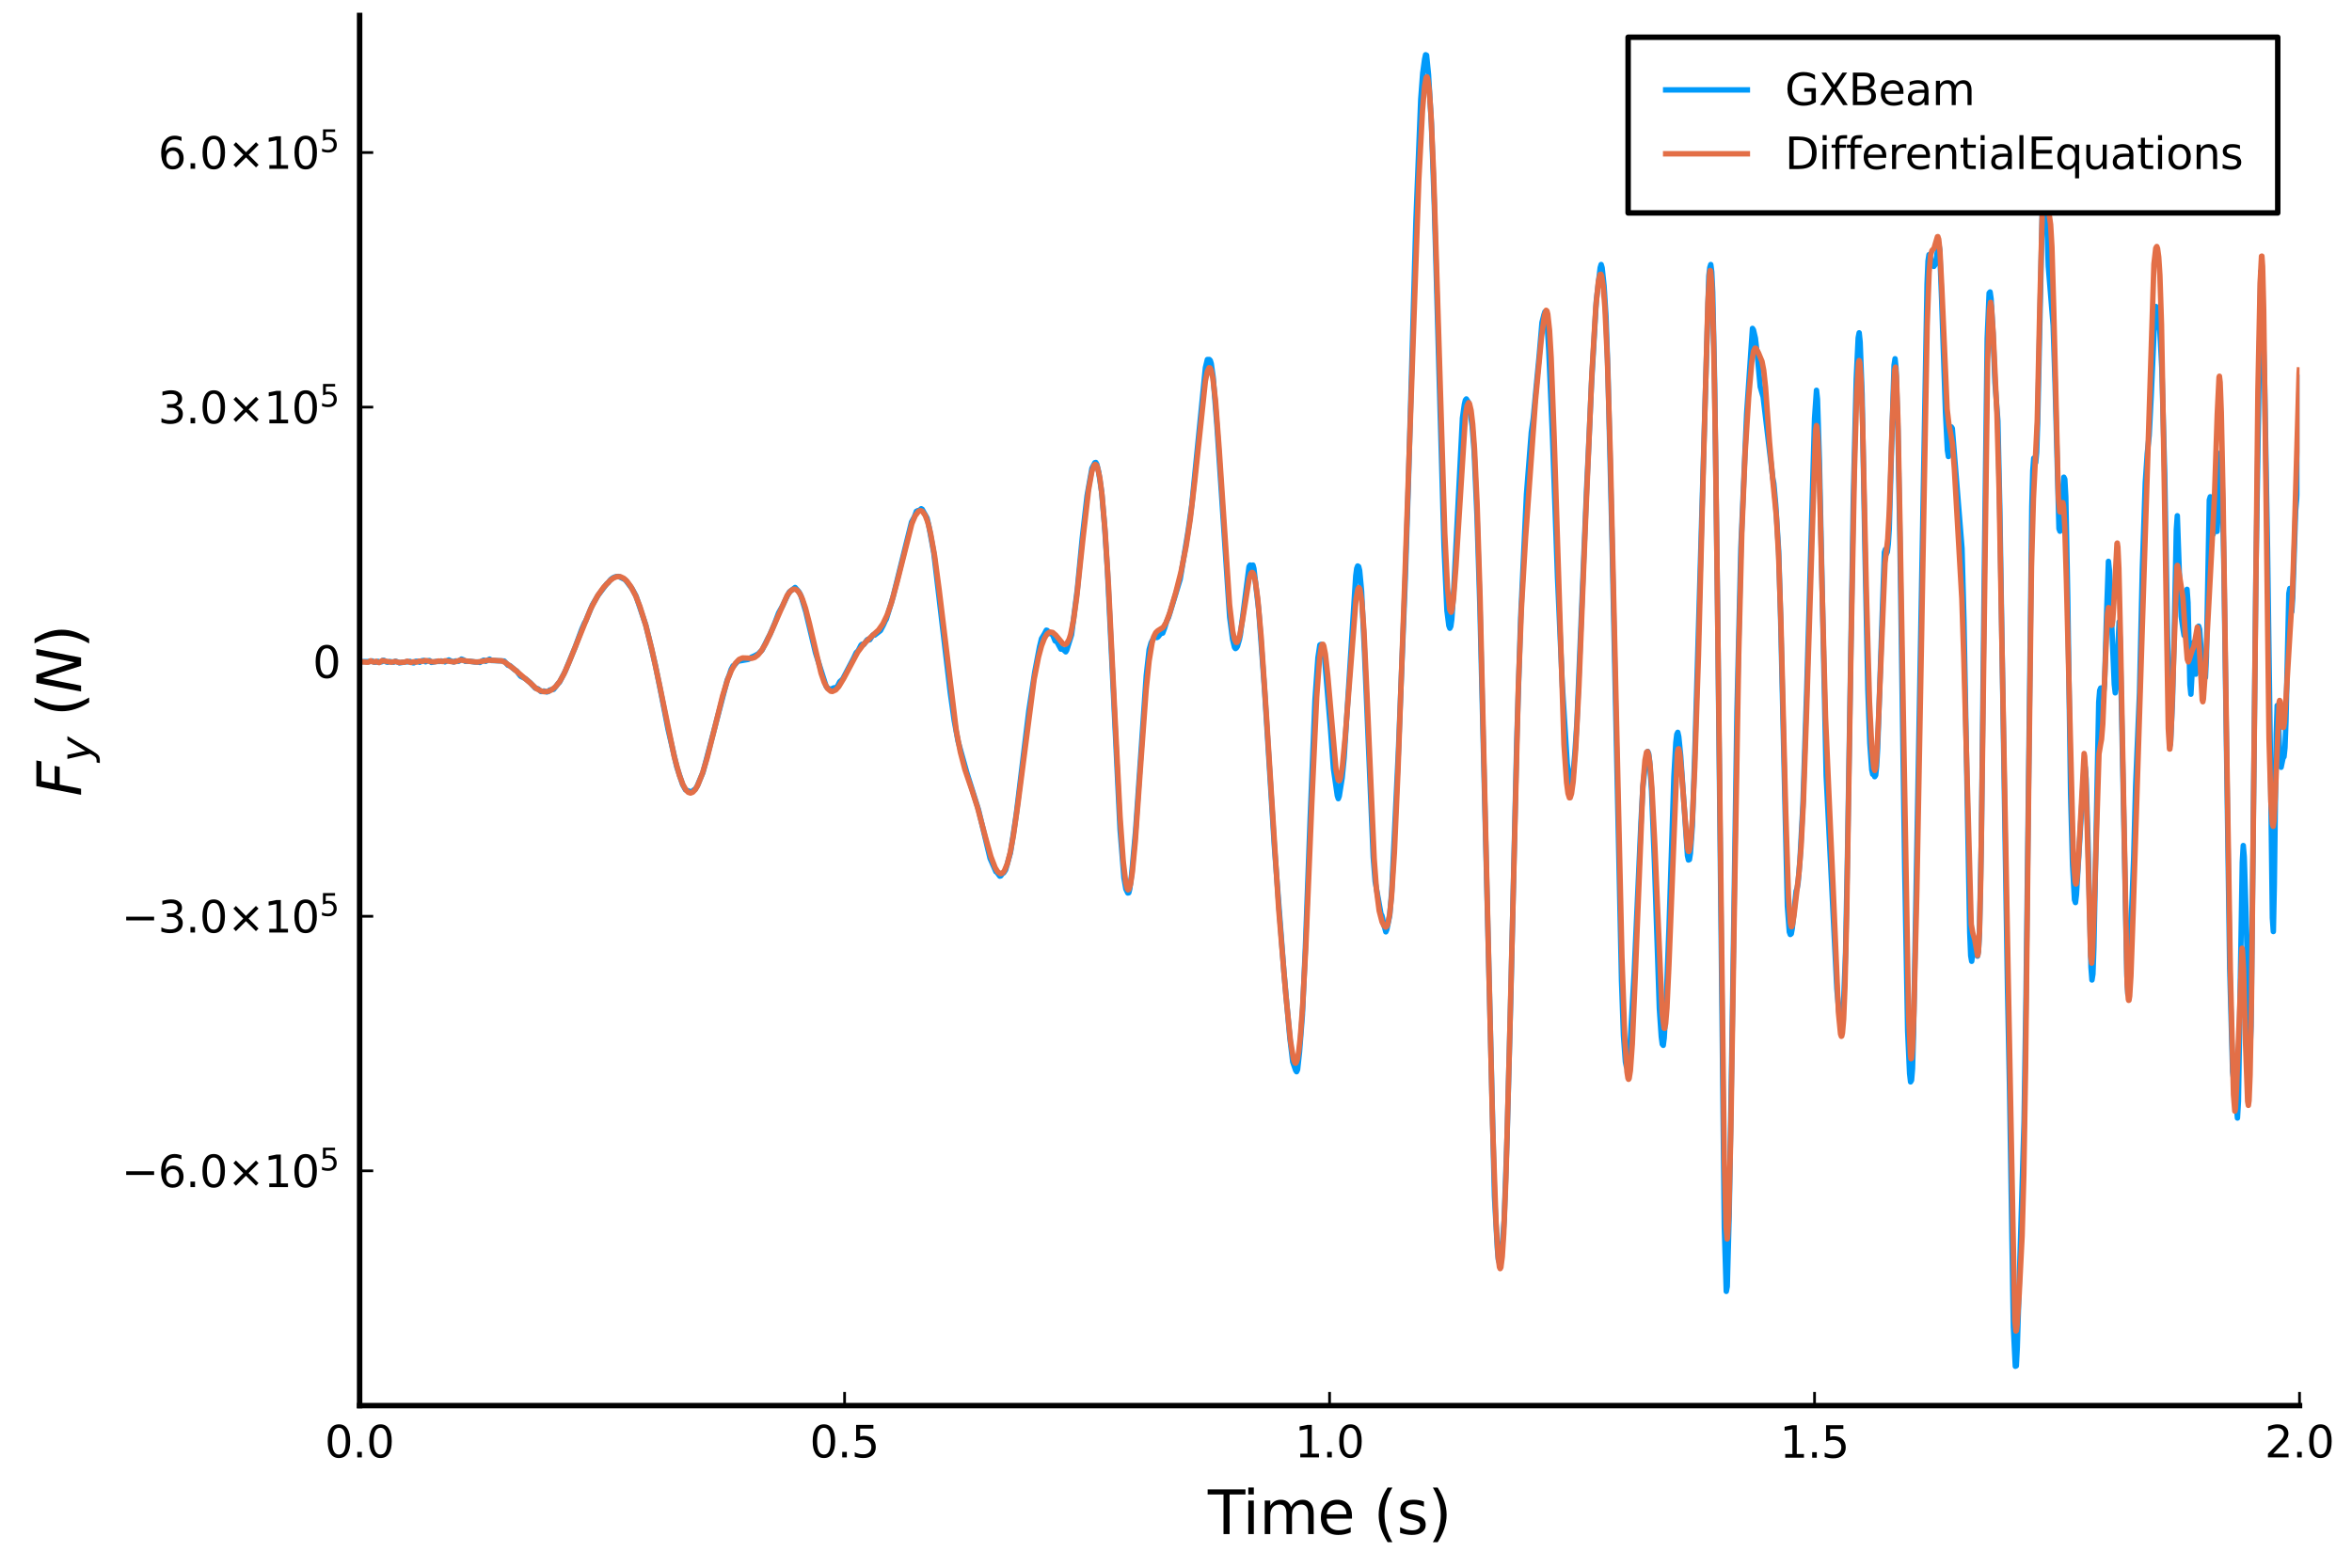<?xml version="1.0" encoding="utf-8" standalone="no"?>
<!DOCTYPE svg PUBLIC "-//W3C//DTD SVG 1.1//EN"
  "http://www.w3.org/Graphics/SVG/1.1/DTD/svg11.dtd">
<svg xmlns:xlink="http://www.w3.org/1999/xlink" width="432pt" height="288pt" viewBox="0 0 432 288" xmlns="http://www.w3.org/2000/svg" version="1.1">
 <defs>
  <style type="text/css">*{stroke-linejoin: round; stroke-linecap: butt}</style>
 </defs>
 <g id="figure_1">
  <g id="patch_1">
   <path d="M 0 288 
L 432 288 
L 432 0 
L 0 0 
z
" style="fill: #ffffff"/>
  </g>
  <g id="axes_1">
   <g id="patch_2">
    <path d="M 66.052 258.225 
L 422.362 258.225 
L 422.362 2.835 
L 66.052 2.835 
z
" style="fill: #ffffff"/>
   </g>
   <g id="line2d_1">
    <path d="M 66.052 121.56 
L 68.011 121.528 
L 68.368 121.421 
L 68.724 121.656 
L 69.08 121.647 
L 69.436 121.503 
L 69.615 121.661 
L 70.149 121.563 
L 70.327 121.32 
L 70.505 121.305 
L 71.04 121.644 
L 71.218 121.659 
L 71.574 121.532 
L 72.287 121.655 
L 72.643 121.475 
L 73.178 121.668 
L 73.356 121.775 
L 74.603 121.588 
L 74.959 121.594 
L 75.316 121.511 
L 75.85 121.773 
L 76.028 121.773 
L 76.385 121.485 
L 76.741 121.493 
L 77.097 121.666 
L 77.453 121.388 
L 77.81 121.328 
L 78.166 121.581 
L 78.522 121.412 
L 78.879 121.348 
L 79.235 121.694 
L 80.126 121.514 
L 80.838 121.51 
L 81.017 121.418 
L 81.195 121.503 
L 81.551 121.453 
L 81.729 121.596 
L 82.442 121.241 
L 82.798 121.429 
L 83.333 121.614 
L 83.689 121.416 
L 84.223 121.485 
L 84.402 121.393 
L 84.758 121.085 
L 85.114 121.218 
L 85.47 121.491 
L 86.183 121.465 
L 87.252 121.621 
L 87.786 121.606 
L 88.143 121.704 
L 88.677 121.351 
L 88.855 121.274 
L 89.212 121.491 
L 89.924 121.089 
L 90.281 121.343 
L 91.35 121.385 
L 92.419 121.432 
L 92.597 121.434 
L 93.309 122.221 
L 93.666 122.283 
L 94.556 123.064 
L 94.913 123.274 
L 95.269 123.777 
L 95.625 124.23 
L 96.516 124.684 
L 97.407 125.443 
L 98.298 126.403 
L 98.832 126.553 
L 99.367 127.041 
L 99.723 127.041 
L 99.901 126.938 
L 100.436 127.126 
L 100.792 127.001 
L 100.97 126.764 
L 101.683 126.635 
L 102.573 125.495 
L 102.752 125.36 
L 103.82 123.302 
L 105.246 119.839 
L 105.602 119.008 
L 106.849 115.608 
L 107.384 114.371 
L 107.562 114.116 
L 108.809 111.116 
L 109.878 109.32 
L 111.481 107.205 
L 111.659 107.099 
L 112.194 106.437 
L 112.55 106.177 
L 112.906 106.006 
L 113.263 105.912 
L 113.619 105.896 
L 114.866 106.517 
L 116.113 108.179 
L 116.826 109.509 
L 118.607 114.823 
L 119.142 116.98 
L 120.389 122.254 
L 121.458 127.572 
L 122.705 133.969 
L 124.308 140.883 
L 125.377 144.13 
L 125.912 145.098 
L 126.981 145.512 
L 127.515 145.063 
L 127.693 145.002 
L 128.05 144.43 
L 128.584 143.149 
L 129.118 141.888 
L 133.572 124.933 
L 133.929 124.087 
L 134.285 122.98 
L 134.641 122.313 
L 134.819 122.277 
L 135.532 121.467 
L 137.314 121.157 
L 137.492 121.117 
L 138.026 120.733 
L 138.561 120.501 
L 139.273 120.122 
L 139.986 119.399 
L 140.342 118.688 
L 141.055 117.252 
L 141.411 116.593 
L 142.302 114.487 
L 143.015 112.589 
L 143.727 111.318 
L 144.44 109.801 
L 144.974 108.75 
L 145.331 108.481 
L 146.043 107.928 
L 146.756 108.75 
L 147.112 109.445 
L 148.003 112.405 
L 149.785 119.921 
L 151.744 126.103 
L 152.279 126.622 
L 152.813 126.534 
L 153.169 126.356 
L 153.348 126.414 
L 153.704 126.19 
L 153.882 125.954 
L 154.238 125.246 
L 154.773 124.76 
L 156.733 121.02 
L 157.267 119.89 
L 157.623 119.551 
L 158.158 118.487 
L 158.336 118.355 
L 158.692 118.374 
L 159.227 117.576 
L 159.405 117.446 
L 159.583 117.564 
L 159.761 117.512 
L 160.296 116.696 
L 160.474 116.562 
L 160.652 116.673 
L 161.008 116.398 
L 161.721 115.84 
L 162.255 114.826 
L 162.612 114.025 
L 162.79 113.741 
L 164.037 109.631 
L 167.422 95.911 
L 167.956 94.933 
L 168.313 93.942 
L 168.669 93.774 
L 168.847 93.787 
L 169.203 93.462 
L 169.382 93.56 
L 170.272 95.179 
L 170.629 96.725 
L 171.519 101.598 
L 173.657 119.778 
L 174.548 127.313 
L 175.261 132.367 
L 175.973 136.181 
L 177.577 141.941 
L 179.715 148.738 
L 180.427 151.72 
L 181.852 157.694 
L 182.921 160.137 
L 183.1 160.234 
L 183.634 160.953 
L 183.812 160.905 
L 184.168 160.411 
L 184.347 160.352 
L 184.703 159.815 
L 185.594 156.638 
L 186.128 153.186 
L 186.663 149.586 
L 188.979 130.51 
L 190.048 123.507 
L 190.938 118.807 
L 191.295 117.336 
L 191.829 116.45 
L 192.185 115.772 
L 192.364 115.831 
L 192.72 116.396 
L 193.076 116.276 
L 193.433 116.832 
L 193.789 117.74 
L 194.145 117.921 
L 194.501 118.607 
L 194.858 119.253 
L 195.036 119.156 
L 195.392 119.417 
L 195.749 119.748 
L 195.927 119.452 
L 196.817 116.614 
L 197.886 108.189 
L 198.777 98.915 
L 199.668 91.073 
L 200.559 86.028 
L 201.093 85.011 
L 201.271 84.96 
L 201.45 85.271 
L 201.806 86.74 
L 202.34 90.371 
L 202.875 96.502 
L 203.409 104.77 
L 204.3 123.146 
L 205.725 152.376 
L 206.438 161.261 
L 206.794 163.323 
L 207.15 164.049 
L 207.329 164.01 
L 207.507 163.312 
L 207.863 160.558 
L 208.576 152.669 
L 210.535 124.142 
L 211.07 119.333 
L 211.426 118.077 
L 211.961 117.045 
L 212.139 116.909 
L 212.495 117.12 
L 212.673 117.038 
L 213.208 116.386 
L 213.564 116.302 
L 213.92 115.349 
L 214.277 114.17 
L 214.633 113.408 
L 216.771 106.402 
L 218.196 97.756 
L 218.909 92.684 
L 221.403 67.556 
L 221.759 66.054 
L 222.116 66.043 
L 222.294 66.215 
L 222.472 66.792 
L 222.828 69.296 
L 223.541 78.462 
L 225.857 113.366 
L 226.391 117.451 
L 226.748 118.929 
L 226.926 119.149 
L 227.104 119.023 
L 227.282 118.736 
L 227.638 117.521 
L 227.816 116.662 
L 229.42 104.079 
L 229.598 103.809 
L 229.954 103.88 
L 230.133 103.815 
L 230.311 104.462 
L 231.201 112.174 
L 232.27 126.78 
L 234.052 155.26 
L 235.833 178.697 
L 236.902 190.56 
L 237.437 195.063 
L 237.971 196.617 
L 238.149 196.885 
L 238.328 196.507 
L 238.684 193.279 
L 239.218 186.4 
L 239.753 174.373 
L 240.644 150.351 
L 241.534 128.548 
L 242.069 120.853 
L 242.425 118.482 
L 242.603 118.391 
L 242.96 119.322 
L 243.138 119.968 
L 243.316 121.15 
L 244.385 133.964 
L 244.919 141.21 
L 245.632 146.185 
L 245.81 146.721 
L 245.988 146.25 
L 246.523 142.869 
L 246.879 139.241 
L 249.017 105.786 
L 249.195 104.438 
L 249.373 103.977 
L 249.551 104.096 
L 249.73 104.82 
L 250.086 108.622 
L 250.62 119.785 
L 252.224 157.446 
L 252.58 161.931 
L 253.649 167.911 
L 253.827 168.206 
L 254.183 169.875 
L 254.54 171.193 
L 254.718 170.79 
L 255.252 168.176 
L 255.609 163.895 
L 256.856 137.866 
L 258.103 106.576 
L 258.637 90.316 
L 260.063 40.659 
L 260.953 18.292 
L 261.31 13.501 
L 261.666 10.886 
L 261.844 10.063 
L 262.022 10.146 
L 262.379 13.714 
L 262.913 22.697 
L 263.448 37.739 
L 264.338 69.394 
L 265.229 100.319 
L 265.764 112.159 
L 266.12 114.953 
L 266.298 115.415 
L 266.476 115.06 
L 266.654 113.778 
L 267.011 108.458 
L 268.614 76.807 
L 268.97 74.289 
L 269.149 73.513 
L 269.327 73.289 
L 269.683 73.841 
L 270.039 75.756 
L 270.396 78.267 
L 270.752 82.745 
L 271.286 94.793 
L 271.821 111.586 
L 274.493 219.756 
L 275.028 229.365 
L 275.206 231.406 
L 275.384 231.954 
L 275.562 231.457 
L 275.918 228.958 
L 276.275 224.151 
L 276.809 208.952 
L 277.522 181.912 
L 278.591 136.026 
L 279.303 113.637 
L 280.372 90.822 
L 281.263 79.404 
L 281.619 76.884 
L 282.332 69.258 
L 282.688 65.557 
L 283.223 59.24 
L 283.579 57.832 
L 283.757 57.286 
L 283.935 57.316 
L 284.114 58.505 
L 284.47 64.376 
L 285.182 80.896 
L 286.073 106.056 
L 286.964 125.981 
L 287.855 140.314 
L 288.567 145.029 
L 288.746 144.445 
L 289.28 138.174 
L 289.636 132.763 
L 291.418 89.868 
L 291.774 82.471 
L 292.309 70.643 
L 292.843 61.397 
L 293.199 55.256 
L 293.912 49.189 
L 294.09 48.598 
L 294.268 49.197 
L 294.625 52.556 
L 294.981 58.217 
L 295.337 68.52 
L 296.05 97.587 
L 297.831 180.163 
L 298.188 190.244 
L 298.544 195.044 
L 298.722 195.918 
L 298.9 196.189 
L 299.079 195.997 
L 299.257 194.555 
L 300.148 178.871 
L 301.395 151.26 
L 301.751 144.58 
L 302.285 139.747 
L 302.642 138.046 
L 302.82 138.455 
L 302.998 139.875 
L 303.354 145.353 
L 303.889 158.731 
L 304.78 185.258 
L 305.136 190.461 
L 305.314 191.81 
L 305.492 192.037 
L 305.67 190.667 
L 306.027 184.242 
L 306.561 170.263 
L 307.452 142.694 
L 307.808 136.378 
L 307.986 134.899 
L 308.164 134.537 
L 308.343 135.337 
L 308.699 138.883 
L 309.946 157.201 
L 310.124 157.985 
L 310.302 157.906 
L 310.481 156.755 
L 310.837 151.719 
L 311.371 135.84 
L 313.865 50.708 
L 314.044 49.162 
L 314.222 48.6 
L 314.4 49.946 
L 314.578 53.671 
L 314.934 70.646 
L 315.469 111.13 
L 316.716 225.48 
L 317.072 237.237 
L 317.25 236.341 
L 317.607 222.95 
L 318.141 190.071 
L 319.032 130.838 
L 319.745 100.804 
L 320.814 75.99 
L 321.882 60.332 
L 322.061 60.611 
L 322.417 62.124 
L 322.773 65.244 
L 323.308 71.052 
L 323.842 72.911 
L 325.624 87.931 
L 325.802 88.793 
L 326.158 92.793 
L 326.693 101.245 
L 327.049 113.38 
L 328.296 166.453 
L 328.652 171.204 
L 328.831 171.677 
L 329.009 171.535 
L 329.187 170.576 
L 329.899 163.688 
L 330.078 163.206 
L 330.256 162.197 
L 330.612 157.874 
L 331.147 147.915 
L 331.859 126.329 
L 332.572 101.85 
L 333.284 76.891 
L 333.641 71.7 
L 333.819 73.337 
L 334.175 84.62 
L 335.422 142.515 
L 336.313 160.178 
L 336.847 170.888 
L 337.382 181.659 
L 337.738 185.686 
L 338.095 187.471 
L 338.273 187.003 
L 338.629 184.018 
L 338.985 174.899 
L 339.342 156.665 
L 340.411 91.322 
L 340.945 69.565 
L 341.301 62.062 
L 341.48 61.144 
L 341.658 62.849 
L 342.014 72.36 
L 342.548 101.342 
L 343.083 126.816 
L 343.439 136.508 
L 343.796 141.436 
L 343.974 142.253 
L 344.152 142.148 
L 344.33 142.682 
L 344.508 142.433 
L 344.686 140.737 
L 344.864 137.637 
L 346.112 101.466 
L 346.29 100.936 
L 346.468 101.763 
L 346.646 101.413 
L 346.824 99.957 
L 347.002 97.159 
L 347.537 78.61 
L 347.893 67.069 
L 348.071 65.907 
L 348.249 67.659 
L 348.606 78.985 
L 348.962 99.275 
L 349.853 159.782 
L 350.387 189.427 
L 350.744 197.209 
L 350.922 198.752 
L 351.1 198.453 
L 351.278 196.306 
L 351.456 190.102 
L 353.95 52.191 
L 354.129 47.929 
L 354.307 46.787 
L 354.485 47.16 
L 354.841 48.277 
L 355.197 48.946 
L 355.376 48.695 
L 355.554 48.118 
L 356.088 44.662 
L 356.266 45.84 
L 356.623 54.918 
L 357.335 75.709 
L 357.692 82.734 
L 357.87 83.866 
L 358.048 82.552 
L 358.404 78.424 
L 358.582 78.686 
L 360.364 100.733 
L 360.72 113.832 
L 361.789 171.236 
L 361.967 175.581 
L 362.146 176.598 
L 362.324 175.377 
L 362.68 172.518 
L 362.858 173.085 
L 363.214 175.652 
L 363.393 174.733 
L 363.571 171.402 
L 363.927 153.963 
L 364.462 105.168 
L 364.996 62.201 
L 365.352 53.84 
L 365.53 53.639 
L 365.709 54.908 
L 366.065 61.172 
L 366.421 70.22 
L 366.956 77.333 
L 367.312 93.454 
L 368.737 182.08 
L 369.094 199.646 
L 369.806 243.777 
L 370.163 250.997 
L 370.341 250.915 
L 370.519 247.542 
L 371.766 206.1 
L 372.122 183.303 
L 373.191 93.009 
L 373.369 86.445 
L 373.547 84.171 
L 373.726 84.816 
L 373.904 84.974 
L 374.082 83.073 
L 374.26 77.776 
L 375.329 28.675 
L 375.507 28.165 
L 375.863 38.416 
L 376.22 48.926 
L 377.111 59.756 
L 377.467 70.506 
L 378.18 97.132 
L 378.358 97.587 
L 379.07 87.665 
L 379.248 88.023 
L 379.427 91.257 
L 379.783 109.522 
L 380.317 145.976 
L 380.674 158.858 
L 381.03 165.299 
L 381.208 165.81 
L 381.386 164.37 
L 382.812 140.554 
L 382.99 140.91 
L 383.168 143.186 
L 383.524 154.947 
L 384.059 177.702 
L 384.237 180.031 
L 384.415 178.938 
L 384.593 173.947 
L 385.484 128.969 
L 385.662 126.838 
L 385.84 126.405 
L 386.018 126.393 
L 386.375 127.331 
L 386.553 125.525 
L 386.909 113.213 
L 387.265 103.125 
L 387.444 104.821 
L 388.334 125.722 
L 388.513 127.287 
L 388.691 125.602 
L 389.225 114.243 
L 389.403 117.706 
L 390.116 151.975 
L 390.65 179.159 
L 390.829 182.655 
L 391.007 180.58 
L 391.897 157.779 
L 392.254 144.537 
L 392.966 127.397 
L 393.501 104.356 
L 394.035 88.623 
L 394.392 83.362 
L 394.748 79.999 
L 395.104 72.98 
L 395.817 57.08 
L 395.995 56.312 
L 396.708 60.786 
L 397.064 67.447 
L 397.598 87.033 
L 398.489 137.226 
L 398.667 136.545 
L 399.024 128.822 
L 399.38 114.699 
L 399.736 97.294 
L 399.914 94.75 
L 400.271 104.914 
L 400.627 113.234 
L 400.983 115.683 
L 401.162 116.742 
L 401.34 114.767 
L 401.696 108.265 
L 401.874 110.682 
L 402.23 125.731 
L 402.409 127.531 
L 402.943 118.005 
L 403.299 123.85 
L 403.478 122.746 
L 403.834 115.034 
L 404.012 115.63 
L 404.368 120.756 
L 404.725 121.764 
L 405.081 124.461 
L 405.259 120.7 
L 405.794 91.835 
L 405.972 91.262 
L 406.328 98.303 
L 406.506 98.141 
L 406.684 96.638 
L 406.862 96.459 
L 407.041 97.605 
L 407.219 97.621 
L 407.397 94.376 
L 407.753 83.854 
L 407.931 83.095 
L 408.11 86.283 
L 408.466 103.858 
L 409.535 177.826 
L 410.069 196.873 
L 410.604 201.076 
L 410.96 205.393 
L 411.138 202.338 
L 411.495 179.929 
L 411.851 158.372 
L 412.029 155.335 
L 412.207 157.418 
L 412.563 168.768 
L 413.098 190.007 
L 413.276 193.046 
L 413.454 188.533 
L 413.811 156.527 
L 414.345 105.917 
L 415.236 49.877 
L 415.414 51.131 
L 415.948 70.465 
L 416.483 100.796 
L 417.017 139.51 
L 417.374 168.606 
L 417.552 171.135 
L 417.73 162.572 
L 418.086 134.834 
L 418.264 129.607 
L 418.443 131.204 
L 418.799 140.097 
L 418.977 140.955 
L 419.333 139.262 
L 419.512 139.022 
L 419.69 137.32 
L 419.868 132.561 
L 420.402 109.013 
L 420.58 108.105 
L 420.937 112.384 
L 421.115 109.691 
L 421.649 93.811 
L 421.828 91.718 
L 422.006 87.419 
L 422.362 68.818 
L 422.362 68.818 
" clip-path="url(#pf1812a19b9)" style="fill: none; stroke: #009afa"/>
   </g>
   <g id="matplotlib.axis_1">
    <g id="xtick_1">
     <g id="line2d_2">
      <defs>
       <path id="mff84e355f1" d="M 0 0 
L 0 -2.5 
" style="stroke: #000000; stroke-width: 0.5"/>
      </defs>
      <g>
       <use xlink:href="#mff84e355f1" x="66.052" y="258.225" style="stroke: #000000; stroke-width: 0.5"/>
      </g>
     </g>
     <g id="text_1">
      <!-- $0.0$ -->
      <g transform="translate(59.652 267.804)scale(0.08 -0.08)">
       <defs>
        <path id="DejaVuSans-30" d="M 2034 4250 
Q 1547 4250 1301 3770 
Q 1056 3291 1056 2328 
Q 1056 1369 1301 889 
Q 1547 409 2034 409 
Q 2525 409 2770 889 
Q 3016 1369 3016 2328 
Q 3016 3291 2770 3770 
Q 2525 4250 2034 4250 
z
M 2034 4750 
Q 2819 4750 3233 4129 
Q 3647 3509 3647 2328 
Q 3647 1150 3233 529 
Q 2819 -91 2034 -91 
Q 1250 -91 836 529 
Q 422 1150 422 2328 
Q 422 3509 836 4129 
Q 1250 4750 2034 4750 
z
" transform="scale(0.016)"/>
        <path id="DejaVuSans-2e" d="M 684 794 
L 1344 794 
L 1344 0 
L 684 0 
L 684 794 
z
" transform="scale(0.016)"/>
       </defs>
       <use xlink:href="#DejaVuSans-30" transform="translate(0 0.781)"/>
       <use xlink:href="#DejaVuSans-2e" transform="translate(63.623 0.781)"/>
       <use xlink:href="#DejaVuSans-30" transform="translate(95.41 0.781)"/>
      </g>
     </g>
    </g>
    <g id="xtick_2">
     <g id="line2d_3">
      <g>
       <use xlink:href="#mff84e355f1" x="155.129" y="258.225" style="stroke: #000000; stroke-width: 0.5"/>
      </g>
     </g>
     <g id="text_2">
      <!-- $0.5$ -->
      <g transform="translate(148.729 267.804)scale(0.08 -0.08)">
       <defs>
        <path id="DejaVuSans-35" d="M 691 4666 
L 3169 4666 
L 3169 4134 
L 1269 4134 
L 1269 2991 
Q 1406 3038 1543 3061 
Q 1681 3084 1819 3084 
Q 2600 3084 3056 2656 
Q 3513 2228 3513 1497 
Q 3513 744 3044 326 
Q 2575 -91 1722 -91 
Q 1428 -91 1123 -41 
Q 819 9 494 109 
L 494 744 
Q 775 591 1075 516 
Q 1375 441 1709 441 
Q 2250 441 2565 725 
Q 2881 1009 2881 1497 
Q 2881 1984 2565 2268 
Q 2250 2553 1709 2553 
Q 1456 2553 1204 2497 
Q 953 2441 691 2322 
L 691 4666 
z
" transform="scale(0.016)"/>
       </defs>
       <use xlink:href="#DejaVuSans-30" transform="translate(0 0.781)"/>
       <use xlink:href="#DejaVuSans-2e" transform="translate(63.623 0.781)"/>
       <use xlink:href="#DejaVuSans-35" transform="translate(95.41 0.781)"/>
      </g>
     </g>
    </g>
    <g id="xtick_3">
     <g id="line2d_4">
      <g>
       <use xlink:href="#mff84e355f1" x="244.207" y="258.225" style="stroke: #000000; stroke-width: 0.5"/>
      </g>
     </g>
     <g id="text_3">
      <!-- $1.0$ -->
      <g transform="translate(237.807 267.804)scale(0.08 -0.08)">
       <defs>
        <path id="DejaVuSans-31" d="M 794 531 
L 1825 531 
L 1825 4091 
L 703 3866 
L 703 4441 
L 1819 4666 
L 2450 4666 
L 2450 531 
L 3481 531 
L 3481 0 
L 794 0 
L 794 531 
z
" transform="scale(0.016)"/>
       </defs>
       <use xlink:href="#DejaVuSans-31" transform="translate(0 0.781)"/>
       <use xlink:href="#DejaVuSans-2e" transform="translate(63.623 0.781)"/>
       <use xlink:href="#DejaVuSans-30" transform="translate(95.41 0.781)"/>
      </g>
     </g>
    </g>
    <g id="xtick_4">
     <g id="line2d_5">
      <g>
       <use xlink:href="#mff84e355f1" x="333.284" y="258.225" style="stroke: #000000; stroke-width: 0.5"/>
      </g>
     </g>
     <g id="text_4">
      <!-- $1.5$ -->
      <g transform="translate(326.884 267.804)scale(0.08 -0.08)">
       <use xlink:href="#DejaVuSans-31" transform="translate(0 0.094)"/>
       <use xlink:href="#DejaVuSans-2e" transform="translate(63.623 0.094)"/>
       <use xlink:href="#DejaVuSans-35" transform="translate(95.41 0.094)"/>
      </g>
     </g>
    </g>
    <g id="xtick_5">
     <g id="line2d_6">
      <g>
       <use xlink:href="#mff84e355f1" x="422.362" y="258.225" style="stroke: #000000; stroke-width: 0.5"/>
      </g>
     </g>
     <g id="text_5">
      <!-- $2.0$ -->
      <g transform="translate(415.962 267.804)scale(0.08 -0.08)">
       <defs>
        <path id="DejaVuSans-32" d="M 1228 531 
L 3431 531 
L 3431 0 
L 469 0 
L 469 531 
Q 828 903 1448 1529 
Q 2069 2156 2228 2338 
Q 2531 2678 2651 2914 
Q 2772 3150 2772 3378 
Q 2772 3750 2511 3984 
Q 2250 4219 1831 4219 
Q 1534 4219 1204 4116 
Q 875 4013 500 3803 
L 500 4441 
Q 881 4594 1212 4672 
Q 1544 4750 1819 4750 
Q 2544 4750 2975 4387 
Q 3406 4025 3406 3419 
Q 3406 3131 3298 2873 
Q 3191 2616 2906 2266 
Q 2828 2175 2409 1742 
Q 1991 1309 1228 531 
z
" transform="scale(0.016)"/>
       </defs>
       <use xlink:href="#DejaVuSans-32" transform="translate(0 0.781)"/>
       <use xlink:href="#DejaVuSans-2e" transform="translate(63.623 0.781)"/>
       <use xlink:href="#DejaVuSans-30" transform="translate(95.41 0.781)"/>
      </g>
     </g>
    </g>
    <g id="text_6">
     <!-- Time (s) -->
     <g transform="translate(221.845 281.826)scale(0.11 -0.11)">
      <defs>
       <path id="DejaVuSans-54" d="M -19 4666 
L 3928 4666 
L 3928 4134 
L 2272 4134 
L 2272 0 
L 1638 0 
L 1638 4134 
L -19 4134 
L -19 4666 
z
" transform="scale(0.016)"/>
       <path id="DejaVuSans-69" d="M 603 3500 
L 1178 3500 
L 1178 0 
L 603 0 
L 603 3500 
z
M 603 4863 
L 1178 4863 
L 1178 4134 
L 603 4134 
L 603 4863 
z
" transform="scale(0.016)"/>
       <path id="DejaVuSans-6d" d="M 3328 2828 
Q 3544 3216 3844 3400 
Q 4144 3584 4550 3584 
Q 5097 3584 5394 3201 
Q 5691 2819 5691 2113 
L 5691 0 
L 5113 0 
L 5113 2094 
Q 5113 2597 4934 2840 
Q 4756 3084 4391 3084 
Q 3944 3084 3684 2787 
Q 3425 2491 3425 1978 
L 3425 0 
L 2847 0 
L 2847 2094 
Q 2847 2600 2669 2842 
Q 2491 3084 2119 3084 
Q 1678 3084 1418 2786 
Q 1159 2488 1159 1978 
L 1159 0 
L 581 0 
L 581 3500 
L 1159 3500 
L 1159 2956 
Q 1356 3278 1631 3431 
Q 1906 3584 2284 3584 
Q 2666 3584 2933 3390 
Q 3200 3197 3328 2828 
z
" transform="scale(0.016)"/>
       <path id="DejaVuSans-65" d="M 3597 1894 
L 3597 1613 
L 953 1613 
Q 991 1019 1311 708 
Q 1631 397 2203 397 
Q 2534 397 2845 478 
Q 3156 559 3463 722 
L 3463 178 
Q 3153 47 2828 -22 
Q 2503 -91 2169 -91 
Q 1331 -91 842 396 
Q 353 884 353 1716 
Q 353 2575 817 3079 
Q 1281 3584 2069 3584 
Q 2775 3584 3186 3129 
Q 3597 2675 3597 1894 
z
M 3022 2063 
Q 3016 2534 2758 2815 
Q 2500 3097 2075 3097 
Q 1594 3097 1305 2825 
Q 1016 2553 972 2059 
L 3022 2063 
z
" transform="scale(0.016)"/>
       <path id="DejaVuSans-20" transform="scale(0.016)"/>
       <path id="DejaVuSans-28" d="M 1984 4856 
Q 1566 4138 1362 3434 
Q 1159 2731 1159 2009 
Q 1159 1288 1364 580 
Q 1569 -128 1984 -844 
L 1484 -844 
Q 1016 -109 783 600 
Q 550 1309 550 2009 
Q 550 2706 781 3412 
Q 1013 4119 1484 4856 
L 1984 4856 
z
" transform="scale(0.016)"/>
       <path id="DejaVuSans-73" d="M 2834 3397 
L 2834 2853 
Q 2591 2978 2328 3040 
Q 2066 3103 1784 3103 
Q 1356 3103 1142 2972 
Q 928 2841 928 2578 
Q 928 2378 1081 2264 
Q 1234 2150 1697 2047 
L 1894 2003 
Q 2506 1872 2764 1633 
Q 3022 1394 3022 966 
Q 3022 478 2636 193 
Q 2250 -91 1575 -91 
Q 1294 -91 989 -36 
Q 684 19 347 128 
L 347 722 
Q 666 556 975 473 
Q 1284 391 1588 391 
Q 1994 391 2212 530 
Q 2431 669 2431 922 
Q 2431 1156 2273 1281 
Q 2116 1406 1581 1522 
L 1381 1569 
Q 847 1681 609 1914 
Q 372 2147 372 2553 
Q 372 3047 722 3315 
Q 1072 3584 1716 3584 
Q 2034 3584 2315 3537 
Q 2597 3491 2834 3397 
z
" transform="scale(0.016)"/>
       <path id="DejaVuSans-29" d="M 513 4856 
L 1013 4856 
Q 1481 4119 1714 3412 
Q 1947 2706 1947 2009 
Q 1947 1309 1714 600 
Q 1481 -109 1013 -844 
L 513 -844 
Q 928 -128 1133 580 
Q 1338 1288 1338 2009 
Q 1338 2731 1133 3434 
Q 928 4138 513 4856 
z
" transform="scale(0.016)"/>
      </defs>
      <use xlink:href="#DejaVuSans-54"/>
      <use xlink:href="#DejaVuSans-69" x="57.959"/>
      <use xlink:href="#DejaVuSans-6d" x="85.742"/>
      <use xlink:href="#DejaVuSans-65" x="183.154"/>
      <use xlink:href="#DejaVuSans-20" x="244.678"/>
      <use xlink:href="#DejaVuSans-28" x="276.465"/>
      <use xlink:href="#DejaVuSans-73" x="315.479"/>
      <use xlink:href="#DejaVuSans-29" x="367.578"/>
     </g>
    </g>
   </g>
   <g id="matplotlib.axis_2">
    <g id="ytick_1">
     <g id="line2d_7">
      <defs>
       <path id="m45f36d67df" d="M 0 0 
L 2.5 0 
" style="stroke: #000000; stroke-width: 0.5"/>
      </defs>
      <g>
       <use xlink:href="#m45f36d67df" x="66.052" y="215.098" style="stroke: #000000; stroke-width: 0.5"/>
      </g>
     </g>
     <g id="text_7">
      <!-- $-6.0×10^{5}$ -->
      <g transform="translate(22.312 218.138)scale(0.08 -0.08)">
       <defs>
        <path id="DejaVuSans-2212" d="M 678 2272 
L 4684 2272 
L 4684 1741 
L 678 1741 
L 678 2272 
z
" transform="scale(0.016)"/>
        <path id="DejaVuSans-36" d="M 2113 2584 
Q 1688 2584 1439 2293 
Q 1191 2003 1191 1497 
Q 1191 994 1439 701 
Q 1688 409 2113 409 
Q 2538 409 2786 701 
Q 3034 994 3034 1497 
Q 3034 2003 2786 2293 
Q 2538 2584 2113 2584 
z
M 3366 4563 
L 3366 3988 
Q 3128 4100 2886 4159 
Q 2644 4219 2406 4219 
Q 1781 4219 1451 3797 
Q 1122 3375 1075 2522 
Q 1259 2794 1537 2939 
Q 1816 3084 2150 3084 
Q 2853 3084 3261 2657 
Q 3669 2231 3669 1497 
Q 3669 778 3244 343 
Q 2819 -91 2113 -91 
Q 1303 -91 875 529 
Q 447 1150 447 2328 
Q 447 3434 972 4092 
Q 1497 4750 2381 4750 
Q 2619 4750 2861 4703 
Q 3103 4656 3366 4563 
z
" transform="scale(0.016)"/>
        <path id="DejaVuSans-d7" d="M 4488 3438 
L 3059 2003 
L 4488 575 
L 4116 197 
L 2681 1631 
L 1247 197 
L 878 575 
L 2303 2003 
L 878 3438 
L 1247 3816 
L 2681 2381 
L 4116 3816 
L 4488 3438 
z
" transform="scale(0.016)"/>
       </defs>
       <use xlink:href="#DejaVuSans-2212" transform="translate(0 0.684)"/>
       <use xlink:href="#DejaVuSans-36" transform="translate(83.789 0.684)"/>
       <use xlink:href="#DejaVuSans-2e" transform="translate(147.412 0.684)"/>
       <use xlink:href="#DejaVuSans-30" transform="translate(179.199 0.684)"/>
       <use xlink:href="#DejaVuSans-d7" transform="translate(242.822 0.684)"/>
       <use xlink:href="#DejaVuSans-31" transform="translate(326.611 0.684)"/>
       <use xlink:href="#DejaVuSans-30" transform="translate(390.234 0.684)"/>
       <use xlink:href="#DejaVuSans-35" transform="translate(454.814 38.966)scale(0.7)"/>
      </g>
     </g>
    </g>
    <g id="ytick_2">
     <g id="line2d_8">
      <g>
       <use xlink:href="#m45f36d67df" x="66.052" y="168.329" style="stroke: #000000; stroke-width: 0.5"/>
      </g>
     </g>
     <g id="text_8">
      <!-- $-3.0×10^{5}$ -->
      <g transform="translate(22.312 171.369)scale(0.08 -0.08)">
       <defs>
        <path id="DejaVuSans-33" d="M 2597 2516 
Q 3050 2419 3304 2112 
Q 3559 1806 3559 1356 
Q 3559 666 3084 287 
Q 2609 -91 1734 -91 
Q 1441 -91 1130 -33 
Q 819 25 488 141 
L 488 750 
Q 750 597 1062 519 
Q 1375 441 1716 441 
Q 2309 441 2620 675 
Q 2931 909 2931 1356 
Q 2931 1769 2642 2001 
Q 2353 2234 1838 2234 
L 1294 2234 
L 1294 2753 
L 1863 2753 
Q 2328 2753 2575 2939 
Q 2822 3125 2822 3475 
Q 2822 3834 2567 4026 
Q 2313 4219 1838 4219 
Q 1578 4219 1281 4162 
Q 984 4106 628 3988 
L 628 4550 
Q 988 4650 1302 4700 
Q 1616 4750 1894 4750 
Q 2613 4750 3031 4423 
Q 3450 4097 3450 3541 
Q 3450 3153 3228 2886 
Q 3006 2619 2597 2516 
z
" transform="scale(0.016)"/>
       </defs>
       <use xlink:href="#DejaVuSans-2212" transform="translate(0 0.684)"/>
       <use xlink:href="#DejaVuSans-33" transform="translate(83.789 0.684)"/>
       <use xlink:href="#DejaVuSans-2e" transform="translate(147.412 0.684)"/>
       <use xlink:href="#DejaVuSans-30" transform="translate(179.199 0.684)"/>
       <use xlink:href="#DejaVuSans-d7" transform="translate(242.822 0.684)"/>
       <use xlink:href="#DejaVuSans-31" transform="translate(326.611 0.684)"/>
       <use xlink:href="#DejaVuSans-30" transform="translate(390.234 0.684)"/>
       <use xlink:href="#DejaVuSans-35" transform="translate(454.814 38.966)scale(0.7)"/>
      </g>
     </g>
    </g>
    <g id="ytick_3">
     <g id="line2d_9">
      <g>
       <use xlink:href="#m45f36d67df" x="66.052" y="121.56" style="stroke: #000000; stroke-width: 0.5"/>
      </g>
     </g>
     <g id="text_9">
      <!-- $0$ -->
      <g transform="translate(57.432 124.6)scale(0.08 -0.08)">
       <use xlink:href="#DejaVuSans-30" transform="translate(0 0.781)"/>
      </g>
     </g>
    </g>
    <g id="ytick_4">
     <g id="line2d_10">
      <g>
       <use xlink:href="#m45f36d67df" x="66.052" y="74.791" style="stroke: #000000; stroke-width: 0.5"/>
      </g>
     </g>
     <g id="text_10">
      <!-- $3.0×10^{5}$ -->
      <g transform="translate(29.032 77.83)scale(0.08 -0.08)">
       <use xlink:href="#DejaVuSans-33" transform="translate(0 0.684)"/>
       <use xlink:href="#DejaVuSans-2e" transform="translate(63.623 0.684)"/>
       <use xlink:href="#DejaVuSans-30" transform="translate(95.41 0.684)"/>
       <use xlink:href="#DejaVuSans-d7" transform="translate(159.033 0.684)"/>
       <use xlink:href="#DejaVuSans-31" transform="translate(242.822 0.684)"/>
       <use xlink:href="#DejaVuSans-30" transform="translate(306.445 0.684)"/>
       <use xlink:href="#DejaVuSans-35" transform="translate(371.025 38.966)scale(0.7)"/>
      </g>
     </g>
    </g>
    <g id="ytick_5">
     <g id="line2d_11">
      <g>
       <use xlink:href="#m45f36d67df" x="66.052" y="28.022" style="stroke: #000000; stroke-width: 0.5"/>
      </g>
     </g>
     <g id="text_11">
      <!-- $6.0×10^{5}$ -->
      <g transform="translate(29.032 31.061)scale(0.08 -0.08)">
       <use xlink:href="#DejaVuSans-36" transform="translate(0 0.684)"/>
       <use xlink:href="#DejaVuSans-2e" transform="translate(63.623 0.684)"/>
       <use xlink:href="#DejaVuSans-30" transform="translate(95.41 0.684)"/>
       <use xlink:href="#DejaVuSans-d7" transform="translate(159.033 0.684)"/>
       <use xlink:href="#DejaVuSans-31" transform="translate(242.822 0.684)"/>
       <use xlink:href="#DejaVuSans-30" transform="translate(306.445 0.684)"/>
       <use xlink:href="#DejaVuSans-35" transform="translate(371.025 38.966)scale(0.7)"/>
      </g>
     </g>
    </g>
    <g id="text_12">
     <!-- $F_y$ ($N$) -->
     <g transform="translate(14.902 146.315)rotate(-90)scale(0.11 -0.11)">
      <defs>
       <path id="DejaVuSans-Oblique-46" d="M 1081 4666 
L 3756 4666 
L 3653 4134 
L 1606 4134 
L 1338 2759 
L 3188 2759 
L 3084 2228 
L 1234 2228 
L 800 0 
L 172 0 
L 1081 4666 
z
" transform="scale(0.016)"/>
       <path id="DejaVuSans-Oblique-79" d="M 1588 -325 
Q 1188 -997 936 -1164 
Q 684 -1331 294 -1331 
L -159 -1331 
L -63 -850 
L 269 -850 
Q 509 -850 678 -719 
Q 847 -588 1056 -206 
L 1234 128 
L 459 3500 
L 1069 3500 
L 1650 819 
L 3256 3500 
L 3859 3500 
L 1588 -325 
z
" transform="scale(0.016)"/>
       <path id="DejaVuSans-Oblique-4e" d="M 1081 4666 
L 1931 4666 
L 3219 666 
L 4000 4666 
L 4616 4666 
L 3706 0 
L 2853 0 
L 1569 4025 
L 788 0 
L 172 0 
L 1081 4666 
z
" transform="scale(0.016)"/>
      </defs>
      <use xlink:href="#DejaVuSans-Oblique-46" transform="translate(0 0.125)"/>
      <use xlink:href="#DejaVuSans-Oblique-79" transform="translate(57.52 -16.281)scale(0.7)"/>
      <use xlink:href="#DejaVuSans-20" transform="translate(101.68 0.125)"/>
      <use xlink:href="#DejaVuSans-28" transform="translate(133.467 0.125)"/>
      <use xlink:href="#DejaVuSans-Oblique-4e" transform="translate(172.48 0.125)"/>
      <use xlink:href="#DejaVuSans-29" transform="translate(247.285 0.125)"/>
     </g>
    </g>
   </g>
   <g id="line2d_12">
    <path d="M 66.052 121.56 
L 67.471 121.664 
L 67.638 121.657 
L 68.089 121.395 
L 68.411 121.572 
L 68.698 121.633 
L 69.076 121.483 
L 69.254 121.612 
L 69.634 121.731 
L 70.201 121.364 
L 71.008 121.505 
L 71.35 121.563 
L 71.84 121.655 
L 72.625 121.516 
L 73.297 121.708 
L 73.836 121.662 
L 74.271 121.653 
L 74.813 121.47 
L 75.453 121.706 
L 75.957 121.565 
L 76.473 121.651 
L 77.034 121.454 
L 77.598 121.499 
L 78.139 121.343 
L 79.114 121.533 
L 79.655 121.586 
L 80.037 121.56 
L 80.542 121.432 
L 81.328 121.531 
L 81.772 121.388 
L 83.142 121.567 
L 83.499 121.593 
L 84.626 121.25 
L 85.705 121.439 
L 86.51 121.524 
L 87.652 121.638 
L 89.692 121.287 
L 90.788 121.326 
L 91.507 121.386 
L 92.161 121.41 
L 92.761 121.675 
L 94.481 122.964 
L 96.459 124.668 
L 97.316 125.384 
L 98.488 126.483 
L 99.329 126.928 
L 99.974 127.078 
L 100.71 127.004 
L 101.256 126.772 
L 102.071 126.128 
L 102.819 125.173 
L 103.573 123.838 
L 104.527 121.65 
L 108.486 111.872 
L 109.76 109.452 
L 110.864 107.901 
L 112.031 106.67 
L 112.682 106.18 
L 113.307 105.93 
L 113.947 105.945 
L 114.559 106.234 
L 115.157 106.779 
L 115.872 107.759 
L 116.741 109.423 
L 117.524 111.389 
L 118.605 114.857 
L 119.725 119.284 
L 121.178 126.017 
L 123.837 138.963 
L 124.791 142.439 
L 125.443 144.162 
L 125.952 145.078 
L 126.398 145.549 
L 126.826 145.692 
L 127.247 145.535 
L 127.699 145.048 
L 128.18 144.205 
L 128.997 142.149 
L 129.857 139.342 
L 131.189 134.06 
L 132.715 127.859 
L 133.668 124.792 
L 134.334 123.161 
L 135.056 121.881 
L 135.759 121.138 
L 136.382 120.869 
L 137.238 120.898 
L 138.062 120.949 
L 138.617 120.78 
L 139.206 120.338 
L 139.817 119.599 
L 140.642 118.22 
L 141.656 116.068 
L 144.591 109.378 
L 145.243 108.532 
L 145.693 108.252 
L 146.082 108.247 
L 146.508 108.522 
L 146.926 109.089 
L 147.381 110.052 
L 147.948 111.734 
L 148.688 114.612 
L 150.803 123.669 
L 151.388 125.367 
L 151.974 126.465 
L 152.571 126.98 
L 152.887 127.03 
L 153.505 126.747 
L 154.059 126.14 
L 154.944 124.677 
L 157.544 119.799 
L 158.681 118.285 
L 159.896 117.087 
L 161.361 115.737 
L 162.17 114.589 
L 162.955 112.951 
L 163.718 110.786 
L 164.783 106.896 
L 167.475 96.246 
L 168.06 94.813 
L 168.728 93.915 
L 169.054 93.796 
L 169.394 93.919 
L 169.944 94.689 
L 170.424 95.982 
L 170.921 97.962 
L 171.655 102.072 
L 172.489 108.282 
L 175.644 134.245 
L 176.398 138.188 
L 177.241 141.404 
L 178.529 145.176 
L 179.54 148.326 
L 181.004 153.817 
L 182.002 157.362 
L 182.775 159.383 
L 183.239 160.144 
L 183.717 160.491 
L 183.965 160.475 
L 184.218 160.308 
L 184.475 159.973 
L 185.005 158.727 
L 185.565 156.558 
L 186.131 153.514 
L 186.988 147.522 
L 189.935 124.832 
L 190.746 120.707 
L 191.297 118.666 
L 191.835 117.26 
L 192.33 116.457 
L 192.84 116.104 
L 193.364 116.194 
L 193.924 116.685 
L 195.229 118.253 
L 195.462 118.375 
L 195.707 118.37 
L 195.931 118.219 
L 196.349 117.483 
L 196.638 116.58 
L 197.194 113.824 
L 197.788 109.488 
L 198.899 99.059 
L 199.935 90.046 
L 200.545 86.622 
L 200.935 85.505 
L 201.153 85.302 
L 201.372 85.425 
L 201.573 85.839 
L 202.012 87.815 
L 202.408 90.905 
L 202.997 97.825 
L 203.616 107.864 
L 204.713 130.157 
L 205.726 150.05 
L 206.311 158.283 
L 206.769 162.156 
L 207.052 163.279 
L 207.193 163.467 
L 207.343 163.399 
L 207.644 162.459 
L 207.988 160.181 
L 208.522 154.542 
L 209.437 141.495 
L 210.514 126.709 
L 211.059 121.432 
L 211.609 118.069 
L 211.939 116.907 
L 212.289 116.21 
L 212.644 115.875 
L 213.648 115.243 
L 214.178 114.368 
L 214.86 112.569 
L 215.947 108.896 
L 216.911 105.084 
L 217.866 100.319 
L 218.611 95.435 
L 219.438 88.403 
L 221.398 69.993 
L 221.753 68.246 
L 222.079 67.56 
L 222.251 67.592 
L 222.437 67.951 
L 222.777 69.503 
L 223.264 73.683 
L 223.924 82.423 
L 225.841 111.11 
L 226.411 115.941 
L 226.725 117.412 
L 227.034 118.017 
L 227.195 118.013 
L 227.367 117.785 
L 227.694 116.778 
L 228.209 114.007 
L 229.431 106.354 
L 229.769 105.325 
L 229.947 105.146 
L 230.1 105.213 
L 230.277 105.556 
L 230.585 106.834 
L 231.02 110.042 
L 231.646 117.041 
L 232.596 131.241 
L 234.854 166.923 
L 236.181 182.843 
L 237.034 191.262 
L 237.581 194.601 
L 237.839 195.248 
L 237.961 195.309 
L 238.082 195.202 
L 238.295 194.592 
L 238.529 193.281 
L 238.845 190.433 
L 239.256 184.918 
L 239.85 173.756 
L 240.935 147.682 
L 241.841 128.002 
L 242.372 120.905 
L 242.711 118.736 
L 242.863 118.376 
L 243.001 118.366 
L 243.134 118.631 
L 243.438 120.147 
L 243.873 124.111 
L 245.407 141.588 
L 245.802 143.334 
L 246.009 143.416 
L 246.215 142.917 
L 246.572 140.74 
L 247.084 135.298 
L 249.063 110.091 
L 249.416 108.208 
L 249.596 107.945 
L 249.779 108.241 
L 250.125 110.484 
L 250.519 115.783 
L 251.105 128.135 
L 252.399 157.734 
L 252.816 163.395 
L 253.318 167.32 
L 253.843 169.358 
L 254.198 170.092 
L 254.523 170.329 
L 254.704 170.194 
L 254.88 169.817 
L 255.245 168.011 
L 255.591 164.738 
L 256.111 156.659 
L 256.776 141.557 
L 257.948 108.656 
L 260.6 32.921 
L 261.272 20.284 
L 261.659 15.788 
L 261.94 14.246 
L 262.091 14.105 
L 262.246 14.486 
L 262.528 16.604 
L 262.854 21.336 
L 263.319 31.95 
L 264.039 54.818 
L 265.364 97.96 
L 265.867 108.028 
L 266.268 111.945 
L 266.528 112.473 
L 266.68 112.074 
L 266.976 109.946 
L 267.419 104.028 
L 269.17 76.295 
L 269.453 74.57 
L 269.756 73.968 
L 269.901 74.135 
L 270.201 75.411 
L 270.492 77.901 
L 270.827 82.47 
L 271.315 92.88 
L 271.851 109.745 
L 272.759 148.048 
L 274.147 206.525 
L 274.78 224.483 
L 275.169 230.897 
L 275.416 232.789 
L 275.541 233.057 
L 275.669 232.83 
L 275.926 230.851 
L 276.195 226.629 
L 276.6 216.386 
L 277.261 191.824 
L 278.878 126.272 
L 279.451 111.691 
L 280.208 98.759 
L 282.021 73.637 
L 283.136 61.915 
L 283.681 57.89 
L 283.988 57.006 
L 284.134 57.129 
L 284.286 57.711 
L 284.608 60.687 
L 284.907 65.731 
L 285.445 79.992 
L 287.262 136.752 
L 287.738 143.728 
L 288.003 145.755 
L 288.261 146.565 
L 288.403 146.553 
L 288.651 145.778 
L 288.955 143.544 
L 289.424 137.485 
L 290.016 125.957 
L 291.283 94.214 
L 292.394 68.527 
L 293.097 56.567 
L 293.586 51.656 
L 293.879 50.433 
L 294.039 50.375 
L 294.179 50.702 
L 294.481 52.687 
L 294.782 56.517 
L 295.23 65.959 
L 295.805 84.529 
L 296.615 119.659 
L 297.904 175.741 
L 298.443 191.003 
L 298.834 196.907 
L 299.02 198.085 
L 299.123 198.278 
L 299.226 198.143 
L 299.457 196.701 
L 299.808 191.792 
L 300.348 179.487 
L 301.755 144.337 
L 302.141 139.65 
L 302.421 138.19 
L 302.61 138.068 
L 302.81 138.66 
L 303.068 140.479 
L 303.41 144.738 
L 303.93 154.889 
L 305.295 186.143 
L 305.645 188.881 
L 305.76 188.909 
L 305.932 188.08 
L 306.172 185.181 
L 306.53 177.482 
L 308.074 138.41 
L 308.244 137.591 
L 308.334 137.556 
L 308.531 138.363 
L 308.854 141.799 
L 309.929 155.759 
L 310.114 156.405 
L 310.199 156.43 
L 310.338 156.075 
L 310.54 154.658 
L 310.854 150.356 
L 311.286 140.92 
L 311.963 120.382 
L 312.91 84.082 
L 313.697 55.584 
L 314.031 50.061 
L 314.111 49.693 
L 314.206 49.795 
L 314.413 52.2 
L 314.724 61.639 
L 315.093 81.563 
L 315.673 128.189 
L 316.695 212.639 
L 317.031 225.419 
L 317.229 227.613 
L 317.311 227.351 
L 317.536 223.34 
L 317.903 208.081 
L 318.602 164.037 
L 319.351 120.355 
L 319.925 97.933 
L 320.523 83.44 
L 321.19 72.875 
L 321.758 66.474 
L 322.078 64.534 
L 322.367 63.95 
L 322.57 64.042 
L 322.979 64.819 
L 323.63 66.388 
L 323.946 68.017 
L 324.28 71.122 
L 325.01 81.182 
L 325.669 88.768 
L 326.269 94.843 
L 326.686 102.175 
L 327.107 114.255 
L 327.962 148.251 
L 328.503 164.89 
L 328.853 169.626 
L 329.026 170.25 
L 329.088 170.249 
L 329.23 169.886 
L 329.502 168.221 
L 330.442 160.19 
L 330.816 155.477 
L 331.245 147.153 
L 331.811 130.977 
L 333.468 79.064 
L 333.631 78.176 
L 333.717 78.4 
L 333.882 80.238 
L 334.141 86.692 
L 334.67 108.147 
L 335.299 131.65 
L 335.88 144.98 
L 336.679 162.669 
L 337.681 186.082 
L 338.06 189.952 
L 338.211 190.382 
L 338.28 190.334 
L 338.409 189.787 
L 338.625 187.234 
L 338.872 181.196 
L 339.201 167.298 
L 339.972 119.626 
L 340.615 86.297 
L 341.034 72.011 
L 341.368 66.621 
L 341.482 66.233 
L 341.596 66.617 
L 341.82 69.654 
L 342.119 78.226 
L 342.798 108.554 
L 343.373 128.948 
L 343.82 137.712 
L 344.163 141.088 
L 344.348 141.549 
L 344.503 141.021 
L 344.684 139.197 
L 344.977 133.468 
L 346.227 103.43 
L 346.728 99.038 
L 347.021 93.699 
L 347.564 77.389 
L 347.986 68.013 
L 348.153 67.45 
L 348.32 69.173 
L 348.596 77.029 
L 348.978 96.231 
L 350.555 186.454 
L 350.903 193.908 
L 351.001 194.513 
L 351.096 194.442 
L 351.272 192.609 
L 351.538 185.982 
L 352.071 163.715 
L 352.942 116.962 
L 353.964 59.997 
L 354.326 50.03 
L 354.594 46.874 
L 354.855 46.013 
L 355.231 45.63 
L 355.532 44.57 
L 355.859 43.484 
L 355.935 43.472 
L 356.092 43.966 
L 356.323 46.231 
L 356.666 52.984 
L 357.635 75.139 
L 357.968 78.007 
L 358.594 81.428 
L 358.961 86.101 
L 360.339 109.987 
L 360.69 120.657 
L 362.065 169.814 
L 362.355 171.393 
L 362.724 172.671 
L 363.219 175.524 
L 363.275 175.485 
L 363.382 174.87 
L 363.578 171.239 
L 363.819 161.242 
L 364.198 133.836 
L 365.067 66.734 
L 365.398 56.901 
L 365.614 55.538 
L 365.771 56.41 
L 366.105 61.364 
L 366.791 76.202 
L 367.174 89.832 
L 367.746 120.73 
L 368.841 178.808 
L 370.058 242.525 
L 370.27 244.519 
L 370.346 244.447 
L 370.492 243.411 
L 370.866 237.832 
L 371.409 226.998 
L 371.718 215.861 
L 372.047 195.899 
L 372.598 145.994 
L 373.128 104.227 
L 373.488 91.547 
L 374.184 77.425 
L 374.667 55.776 
L 375.136 38.061 
L 375.358 34.921 
L 375.501 34.604 
L 375.625 35.09 
L 376.429 39.751 
L 376.645 41.258 
L 376.886 45.423 
L 377.21 56.671 
L 378.073 91.441 
L 378.329 94.016 
L 378.395 94.062 
L 378.527 93.653 
L 378.827 92.335 
L 378.897 92.357 
L 379.027 93.066 
L 379.245 96.722 
L 379.542 106.681 
L 380.842 158.087 
L 381.14 161.949 
L 381.279 162.415 
L 381.344 162.345 
L 381.511 161.33 
L 381.782 157.356 
L 382.798 138.429 
L 382.896 138.954 
L 383.064 141.766 
L 383.34 151.106 
L 383.995 175.604 
L 384.186 176.946 
L 384.315 175.762 
L 384.575 169.046 
L 385.528 138.49 
L 385.807 136.829 
L 385.998 135.811 
L 386.223 133.034 
L 386.589 124.24 
L 387.083 112.799 
L 387.28 111.615 
L 387.378 111.832 
L 387.614 113.566 
L 387.847 114.877 
L 387.93 114.803 
L 388.059 113.917 
L 388.256 110.824 
L 388.835 99.84 
L 388.889 99.765 
L 388.998 100.507 
L 389.178 104.414 
L 389.499 118.375 
L 390.702 180.802 
L 390.922 183.578 
L 390.982 183.774 
L 391.04 183.747 
L 391.165 182.984 
L 391.393 179.298 
L 391.848 166.211 
L 395.623 48.525 
L 395.96 45.581 
L 396.143 45.287 
L 396.286 45.645 
L 396.498 47.22 
L 396.715 50.592 
L 397.008 59.568 
L 397.396 81.346 
L 398.257 133.801 
L 398.49 137.602 
L 398.548 137.612 
L 398.667 136.55 
L 398.866 132.078 
L 399.845 104.033 
L 399.911 103.868 
L 399.965 103.893 
L 400.138 104.615 
L 400.949 109.851 
L 401.334 115.858 
L 401.744 121.112 
L 401.923 121.597 
L 402.07 121.277 
L 402.676 119.391 
L 402.94 118.827 
L 403.19 117.451 
L 403.591 115.212 
L 403.652 115.298 
L 403.778 116.11 
L 404.043 120.539 
L 404.491 128.581 
L 404.597 128.915 
L 404.706 128.423 
L 404.94 125.032 
L 406.232 100.963 
L 406.742 91.2 
L 407.25 76.134 
L 407.582 69.301 
L 407.648 69.118 
L 407.782 70.252 
L 407.991 75.786 
L 408.321 91.618 
L 408.963 136.057 
L 409.652 178.118 
L 410.235 201.104 
L 410.478 204.125 
L 410.512 204.102 
L 410.598 203.555 
L 410.803 199.76 
L 411.802 174.201 
L 411.875 174.491 
L 412.071 177.891 
L 412.449 191.761 
L 412.833 202.319 
L 412.966 203.072 
L 413.09 202.165 
L 413.28 197.429 
L 413.543 183.23 
L 413.961 143.544 
L 414.718 71.799 
L 415.124 52.067 
L 415.379 47.073 
L 415.448 47.055 
L 415.58 48.936 
L 415.777 56.808 
L 416.102 81.835 
L 416.76 135.724 
L 417.097 147.24 
L 417.381 151.37 
L 417.525 151.809 
L 417.67 150.808 
L 417.89 146.495 
L 418.63 128.912 
L 418.709 128.68 
L 418.787 128.824 
L 419.009 130.666 
L 419.387 133.645 
L 419.449 133.581 
L 419.586 132.715 
L 419.877 128.36 
L 420.648 115.553 
L 421.048 109.33 
L 421.386 99.206 
L 422.286 68.55 
L 422.362 67.467 
L 422.362 67.467 
" clip-path="url(#pf1812a19b9)" style="fill: none; stroke: #e36f47"/>
   </g>
   <g id="patch_3">
    <path d="M 66.052 258.225 
L 66.052 2.835 
" style="fill: none; stroke: #000000; stroke-linejoin: miter; stroke-linecap: square"/>
   </g>
   <g id="patch_4">
    <path d="M 66.052 258.225 
L 422.362 258.225 
" style="fill: none; stroke: #000000; stroke-linejoin: miter; stroke-linecap: square"/>
   </g>
   <g id="legend_1">
    <g id="patch_5">
     <path d="M 299.042 39.12 
L 418.362 39.12 
L 418.362 6.835 
L 299.042 6.835 
z
" style="fill: #ffffff; stroke: #000000; stroke-linejoin: miter"/>
    </g>
    <g id="line2d_13">
     <path d="M 305.442 16.513 
L 313.442 16.513 
L 321.442 16.513 
" style="fill: none; stroke: #009afa; stroke-linejoin: miter"/>
    </g>
    <g id="text_13">
     <!-- GXBeam -->
     <g transform="translate(327.842 19.313)scale(0.08 -0.08)">
      <defs>
       <path id="DejaVuSans-47" d="M 3809 666 
L 3809 1919 
L 2778 1919 
L 2778 2438 
L 4434 2438 
L 4434 434 
Q 4069 175 3628 42 
Q 3188 -91 2688 -91 
Q 1594 -91 976 548 
Q 359 1188 359 2328 
Q 359 3472 976 4111 
Q 1594 4750 2688 4750 
Q 3144 4750 3555 4637 
Q 3966 4525 4313 4306 
L 4313 3634 
Q 3963 3931 3569 4081 
Q 3175 4231 2741 4231 
Q 1884 4231 1454 3753 
Q 1025 3275 1025 2328 
Q 1025 1384 1454 906 
Q 1884 428 2741 428 
Q 3075 428 3337 486 
Q 3600 544 3809 666 
z
" transform="scale(0.016)"/>
       <path id="DejaVuSans-58" d="M 403 4666 
L 1081 4666 
L 2241 2931 
L 3406 4666 
L 4084 4666 
L 2584 2425 
L 4184 0 
L 3506 0 
L 2194 1984 
L 872 0 
L 191 0 
L 1856 2491 
L 403 4666 
z
" transform="scale(0.016)"/>
       <path id="DejaVuSans-42" d="M 1259 2228 
L 1259 519 
L 2272 519 
Q 2781 519 3026 730 
Q 3272 941 3272 1375 
Q 3272 1813 3026 2020 
Q 2781 2228 2272 2228 
L 1259 2228 
z
M 1259 4147 
L 1259 2741 
L 2194 2741 
Q 2656 2741 2882 2914 
Q 3109 3088 3109 3444 
Q 3109 3797 2882 3972 
Q 2656 4147 2194 4147 
L 1259 4147 
z
M 628 4666 
L 2241 4666 
Q 2963 4666 3353 4366 
Q 3744 4066 3744 3513 
Q 3744 3084 3544 2831 
Q 3344 2578 2956 2516 
Q 3422 2416 3680 2098 
Q 3938 1781 3938 1306 
Q 3938 681 3513 340 
Q 3088 0 2303 0 
L 628 0 
L 628 4666 
z
" transform="scale(0.016)"/>
       <path id="DejaVuSans-61" d="M 2194 1759 
Q 1497 1759 1228 1600 
Q 959 1441 959 1056 
Q 959 750 1161 570 
Q 1363 391 1709 391 
Q 2188 391 2477 730 
Q 2766 1069 2766 1631 
L 2766 1759 
L 2194 1759 
z
M 3341 1997 
L 3341 0 
L 2766 0 
L 2766 531 
Q 2569 213 2275 61 
Q 1981 -91 1556 -91 
Q 1019 -91 701 211 
Q 384 513 384 1019 
Q 384 1609 779 1909 
Q 1175 2209 1959 2209 
L 2766 2209 
L 2766 2266 
Q 2766 2663 2505 2880 
Q 2244 3097 1772 3097 
Q 1472 3097 1187 3025 
Q 903 2953 641 2809 
L 641 3341 
Q 956 3463 1253 3523 
Q 1550 3584 1831 3584 
Q 2591 3584 2966 3190 
Q 3341 2797 3341 1997 
z
" transform="scale(0.016)"/>
      </defs>
      <use xlink:href="#DejaVuSans-47"/>
      <use xlink:href="#DejaVuSans-58" x="77.49"/>
      <use xlink:href="#DejaVuSans-42" x="145.996"/>
      <use xlink:href="#DejaVuSans-65" x="214.6"/>
      <use xlink:href="#DejaVuSans-61" x="276.123"/>
      <use xlink:href="#DejaVuSans-6d" x="337.402"/>
     </g>
    </g>
    <g id="line2d_14">
     <path d="M 305.442 28.256 
L 313.442 28.256 
L 321.442 28.256 
" style="fill: none; stroke: #e36f47; stroke-linejoin: miter"/>
    </g>
    <g id="text_14">
     <!-- DifferentialEquations -->
     <g transform="translate(327.842 31.056)scale(0.08 -0.08)">
      <defs>
       <path id="DejaVuSans-44" d="M 1259 4147 
L 1259 519 
L 2022 519 
Q 2988 519 3436 956 
Q 3884 1394 3884 2338 
Q 3884 3275 3436 3711 
Q 2988 4147 2022 4147 
L 1259 4147 
z
M 628 4666 
L 1925 4666 
Q 3281 4666 3915 4102 
Q 4550 3538 4550 2338 
Q 4550 1131 3912 565 
Q 3275 0 1925 0 
L 628 0 
L 628 4666 
z
" transform="scale(0.016)"/>
       <path id="DejaVuSans-66" d="M 2375 4863 
L 2375 4384 
L 1825 4384 
Q 1516 4384 1395 4259 
Q 1275 4134 1275 3809 
L 1275 3500 
L 2222 3500 
L 2222 3053 
L 1275 3053 
L 1275 0 
L 697 0 
L 697 3053 
L 147 3053 
L 147 3500 
L 697 3500 
L 697 3744 
Q 697 4328 969 4595 
Q 1241 4863 1831 4863 
L 2375 4863 
z
" transform="scale(0.016)"/>
       <path id="DejaVuSans-72" d="M 2631 2963 
Q 2534 3019 2420 3045 
Q 2306 3072 2169 3072 
Q 1681 3072 1420 2755 
Q 1159 2438 1159 1844 
L 1159 0 
L 581 0 
L 581 3500 
L 1159 3500 
L 1159 2956 
Q 1341 3275 1631 3429 
Q 1922 3584 2338 3584 
Q 2397 3584 2469 3576 
Q 2541 3569 2628 3553 
L 2631 2963 
z
" transform="scale(0.016)"/>
       <path id="DejaVuSans-6e" d="M 3513 2113 
L 3513 0 
L 2938 0 
L 2938 2094 
Q 2938 2591 2744 2837 
Q 2550 3084 2163 3084 
Q 1697 3084 1428 2787 
Q 1159 2491 1159 1978 
L 1159 0 
L 581 0 
L 581 3500 
L 1159 3500 
L 1159 2956 
Q 1366 3272 1645 3428 
Q 1925 3584 2291 3584 
Q 2894 3584 3203 3211 
Q 3513 2838 3513 2113 
z
" transform="scale(0.016)"/>
       <path id="DejaVuSans-74" d="M 1172 4494 
L 1172 3500 
L 2356 3500 
L 2356 3053 
L 1172 3053 
L 1172 1153 
Q 1172 725 1289 603 
Q 1406 481 1766 481 
L 2356 481 
L 2356 0 
L 1766 0 
Q 1100 0 847 248 
Q 594 497 594 1153 
L 594 3053 
L 172 3053 
L 172 3500 
L 594 3500 
L 594 4494 
L 1172 4494 
z
" transform="scale(0.016)"/>
       <path id="DejaVuSans-6c" d="M 603 4863 
L 1178 4863 
L 1178 0 
L 603 0 
L 603 4863 
z
" transform="scale(0.016)"/>
       <path id="DejaVuSans-45" d="M 628 4666 
L 3578 4666 
L 3578 4134 
L 1259 4134 
L 1259 2753 
L 3481 2753 
L 3481 2222 
L 1259 2222 
L 1259 531 
L 3634 531 
L 3634 0 
L 628 0 
L 628 4666 
z
" transform="scale(0.016)"/>
       <path id="DejaVuSans-71" d="M 947 1747 
Q 947 1113 1208 752 
Q 1469 391 1925 391 
Q 2381 391 2643 752 
Q 2906 1113 2906 1747 
Q 2906 2381 2643 2742 
Q 2381 3103 1925 3103 
Q 1469 3103 1208 2742 
Q 947 2381 947 1747 
z
M 2906 525 
Q 2725 213 2448 61 
Q 2172 -91 1784 -91 
Q 1150 -91 751 415 
Q 353 922 353 1747 
Q 353 2572 751 3078 
Q 1150 3584 1784 3584 
Q 2172 3584 2448 3432 
Q 2725 3281 2906 2969 
L 2906 3500 
L 3481 3500 
L 3481 -1331 
L 2906 -1331 
L 2906 525 
z
" transform="scale(0.016)"/>
       <path id="DejaVuSans-75" d="M 544 1381 
L 544 3500 
L 1119 3500 
L 1119 1403 
Q 1119 906 1312 657 
Q 1506 409 1894 409 
Q 2359 409 2629 706 
Q 2900 1003 2900 1516 
L 2900 3500 
L 3475 3500 
L 3475 0 
L 2900 0 
L 2900 538 
Q 2691 219 2414 64 
Q 2138 -91 1772 -91 
Q 1169 -91 856 284 
Q 544 659 544 1381 
z
M 1991 3584 
L 1991 3584 
z
" transform="scale(0.016)"/>
       <path id="DejaVuSans-6f" d="M 1959 3097 
Q 1497 3097 1228 2736 
Q 959 2375 959 1747 
Q 959 1119 1226 758 
Q 1494 397 1959 397 
Q 2419 397 2687 759 
Q 2956 1122 2956 1747 
Q 2956 2369 2687 2733 
Q 2419 3097 1959 3097 
z
M 1959 3584 
Q 2709 3584 3137 3096 
Q 3566 2609 3566 1747 
Q 3566 888 3137 398 
Q 2709 -91 1959 -91 
Q 1206 -91 779 398 
Q 353 888 353 1747 
Q 353 2609 779 3096 
Q 1206 3584 1959 3584 
z
" transform="scale(0.016)"/>
      </defs>
      <use xlink:href="#DejaVuSans-44"/>
      <use xlink:href="#DejaVuSans-69" x="77.002"/>
      <use xlink:href="#DejaVuSans-66" x="104.785"/>
      <use xlink:href="#DejaVuSans-66" x="139.99"/>
      <use xlink:href="#DejaVuSans-65" x="175.195"/>
      <use xlink:href="#DejaVuSans-72" x="236.719"/>
      <use xlink:href="#DejaVuSans-65" x="275.582"/>
      <use xlink:href="#DejaVuSans-6e" x="337.105"/>
      <use xlink:href="#DejaVuSans-74" x="400.484"/>
      <use xlink:href="#DejaVuSans-69" x="439.693"/>
      <use xlink:href="#DejaVuSans-61" x="467.477"/>
      <use xlink:href="#DejaVuSans-6c" x="528.756"/>
      <use xlink:href="#DejaVuSans-45" x="556.539"/>
      <use xlink:href="#DejaVuSans-71" x="619.723"/>
      <use xlink:href="#DejaVuSans-75" x="683.199"/>
      <use xlink:href="#DejaVuSans-61" x="746.578"/>
      <use xlink:href="#DejaVuSans-74" x="807.857"/>
      <use xlink:href="#DejaVuSans-69" x="847.066"/>
      <use xlink:href="#DejaVuSans-6f" x="874.85"/>
      <use xlink:href="#DejaVuSans-6e" x="936.031"/>
      <use xlink:href="#DejaVuSans-73" x="999.41"/>
     </g>
    </g>
   </g>
  </g>
 </g>
 <defs>
  <clipPath id="pf1812a19b9">
   <rect x="66.052" y="2.835" width="356.31" height="255.391"/>
  </clipPath>
 </defs>
</svg>
